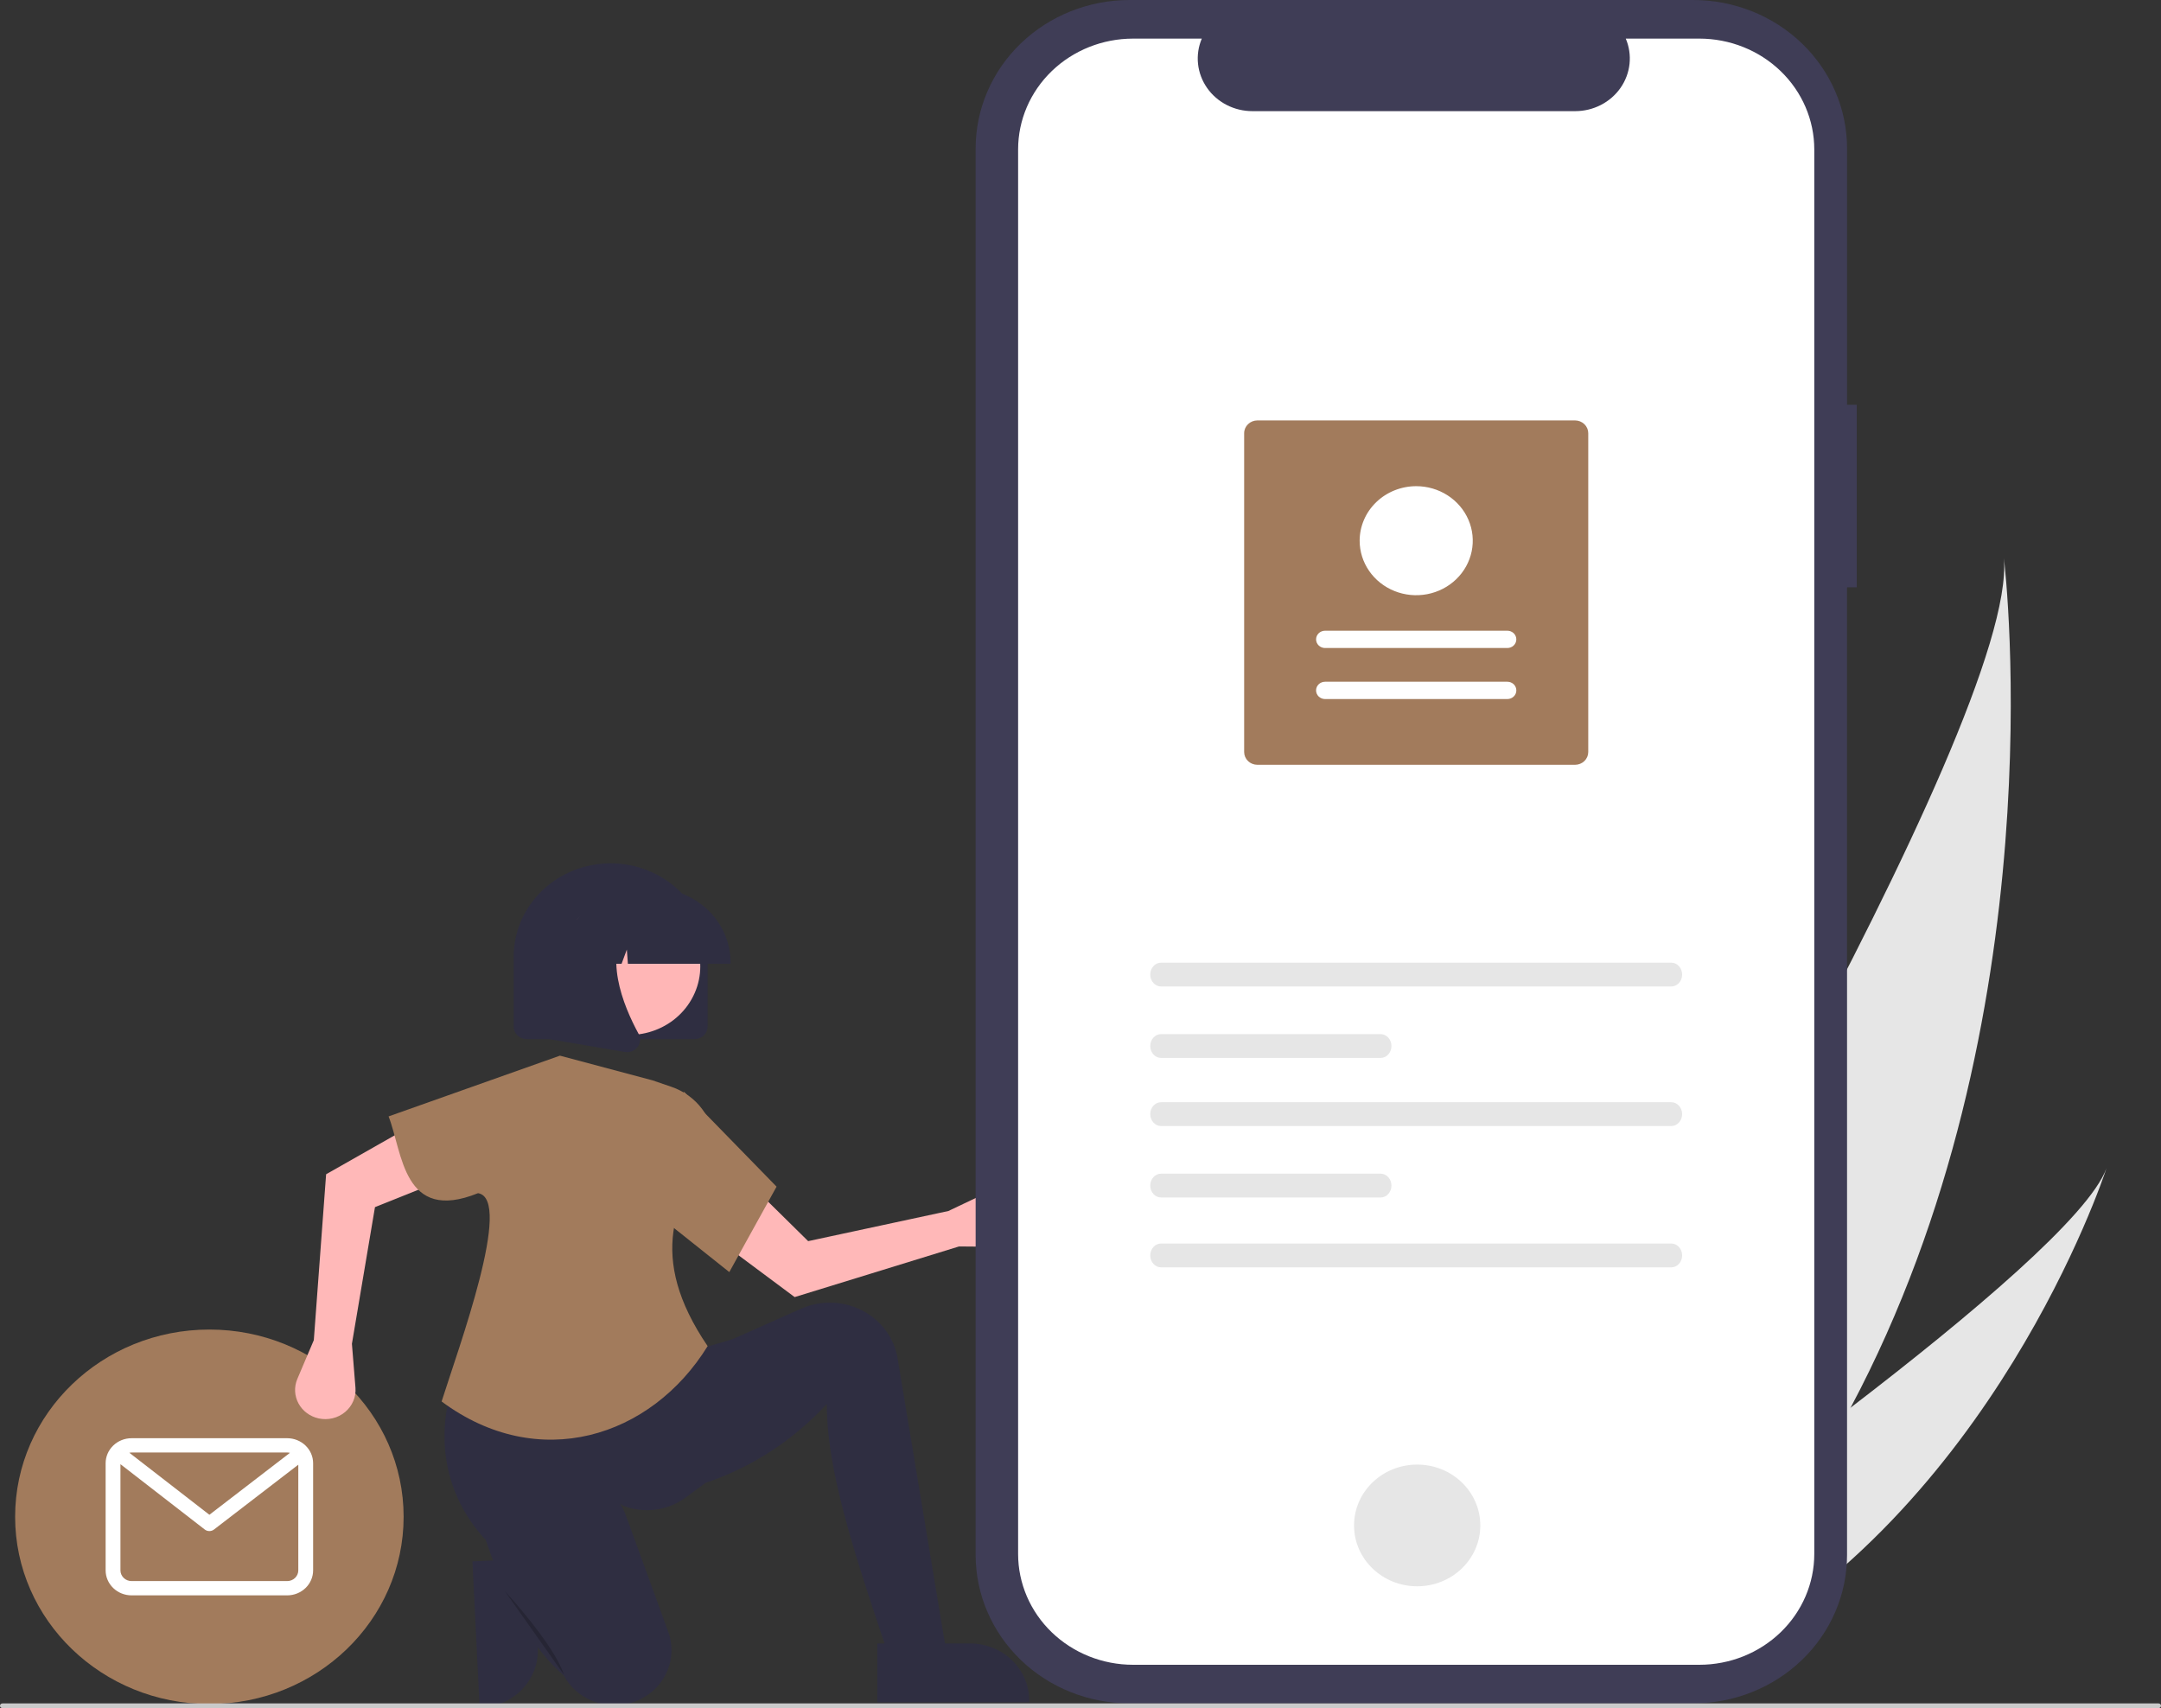 <svg width="1193" height="943" viewBox="0 0 1193 943" fill="none" xmlns="http://www.w3.org/2000/svg">
<rect x="0" y="0" width="1193" height="943" fill="#333333" stroke="none"/>
<g clip-path="url(#clip0_210_631)">
<path d="M294.466 860.46L296.893 909.765L296.893 909.767C297.302 918.1 294.261 926.248 288.438 932.42C282.615 938.592 274.488 942.281 265.843 942.677L264.784 942.725L260.812 861.999L294.466 860.46Z" fill="#2F2E41"/>
<path d="M1021.65 777.139C997.292 822.965 966.393 867.285 927.299 907.398C926.431 908.304 925.554 909.187 924.669 910.085L832.043 867.815C832.609 866.907 833.231 865.889 833.899 864.775C873.688 799.15 1113.87 398.834 1106.28 308.167C1107.17 315.645 1135.64 562.94 1021.65 777.139Z" fill="#E6E6E6"/>
<path d="M945.169 915.553C943.872 916.263 942.543 916.959 941.205 917.631L871.719 885.921C872.69 885.256 873.822 884.47 875.122 883.587C896.411 868.853 959.712 824.647 1021.65 777.139C1088.22 726.084 1153.22 671.228 1162.87 645.043C1160.91 651.048 1099.99 833.565 945.169 915.553Z" fill="#E6E6E6"/>
<path d="M115.587 940.756C174.811 940.756 222.822 894.474 222.822 837.383C222.822 780.292 174.811 734.011 115.587 734.011C56.362 734.011 8.351 780.292 8.351 837.383C8.351 894.474 56.362 940.756 115.587 940.756Z" fill="#A27B5C"/>
<path d="M158.542 794.004H72.631C68.835 794.008 65.196 795.464 62.511 798.051C59.827 800.639 58.317 804.147 58.313 807.806V866.96C58.317 870.619 59.827 874.128 62.511 876.715C65.196 879.303 68.835 880.759 72.631 880.763H158.542C162.338 880.759 165.977 879.303 168.662 876.715C171.346 874.128 172.856 870.619 172.86 866.96V807.806C172.856 804.147 171.346 800.639 168.662 798.051C165.977 795.463 162.338 794.008 158.542 794.004ZM158.542 801.891C159.055 801.893 159.565 801.957 160.061 802.082L115.596 836.274L71.391 802.013C71.799 801.932 72.215 801.891 72.631 801.891H158.542ZM158.542 872.875H72.631C71.004 872.874 69.445 872.25 68.294 871.141C67.144 870.032 66.497 868.528 66.495 866.96V808.338L113.023 844.4C113.748 844.962 114.649 845.269 115.579 845.27C116.508 845.272 117.411 844.968 118.138 844.41L164.678 808.621V866.96C164.676 868.528 164.029 870.032 162.879 871.141C161.728 872.25 160.169 872.874 158.542 872.875Z" fill="white"/>
<path d="M529.435 688.14L553.429 688.33C555.857 688.349 558.26 687.858 560.471 686.89C562.681 685.922 564.646 684.501 566.229 682.726C567.811 680.95 568.973 678.864 569.632 676.611C570.292 674.359 570.434 671.995 570.049 669.684C569.634 667.197 568.62 664.839 567.087 662.799C565.554 660.759 563.546 659.094 561.224 657.939C558.902 656.783 556.331 656.169 553.718 656.147C551.105 656.124 548.523 656.693 546.179 657.807L523.552 668.571L446.159 685.208L413.003 652.53L393.958 682.768L438.699 716.09L529.435 688.14Z" fill="#FFB8B8"/>
<path d="M524.938 927.11L496.669 932.35C477.359 873.675 456.438 818.11 456.439 775.133C429.112 804.451 395.225 821.224 355.322 826.491L359.671 761.508L392.289 744.738L442.212 722.527C446.582 720.582 451.298 719.458 456.105 719.214C465.451 718.74 474.649 721.615 481.928 727.287C489.206 732.958 494.051 741.025 495.53 749.933L524.938 927.11Z" fill="#2F2E41"/>
<path d="M389.571 818.63L378.304 826.885C373.459 830.434 367.735 832.701 361.701 833.459C355.667 834.217 349.532 833.441 343.905 831.208C311.633 807.889 288.706 814.769 267.926 849.965C243.002 822.849 236.853 783.684 259.097 743.166L382.504 745.786L407.511 738.45L389.571 818.63Z" fill="#2F2E41"/>
<path d="M348.472 940.066C341.401 942.163 333.789 941.795 326.971 939.026C320.153 936.257 314.563 931.263 311.181 924.92C300.091 915.504 290.733 902.022 282.617 885.628C276.794 873.601 271.793 861.22 267.648 848.564C262.032 831.844 271.423 813.577 288.9 808.575C289.42 808.426 289.946 808.286 290.479 808.154C313.811 802.379 337.771 815.352 345.747 837.264L368.938 900.978C370.308 904.741 370.896 908.729 370.667 912.711C370.439 916.694 369.399 920.595 367.607 924.19C365.814 927.785 363.305 931.005 360.222 933.666C357.139 936.326 353.543 938.375 349.638 939.696C349.252 939.826 348.863 939.95 348.472 940.066Z" fill="#2F2E41"/>
<path opacity="0.2" d="M278.668 878.373C278.668 878.373 305.85 907.72 311.286 924.49L278.668 878.373Z" fill="black"/>
<path d="M173.245 739.872L164.148 761.275C163.227 763.441 162.808 765.774 162.919 768.112C163.03 770.45 163.669 772.737 164.791 774.813C165.912 776.888 167.491 778.703 169.415 780.13C171.339 781.558 173.563 782.563 175.932 783.077C178.481 783.629 181.13 783.598 183.664 782.984C186.198 782.37 188.547 781.191 190.523 779.542C192.498 777.893 194.044 775.82 195.037 773.49C196.03 771.16 196.441 768.638 196.238 766.127L194.278 741.877L207.007 666.431L250.797 648.897L228.75 620.618L180.035 648.281L173.245 739.872Z" fill="#FFB8B8"/>
<path d="M390.658 743.166C359.418 793.751 297.139 813.338 243.798 773.728C253.181 744.008 283.476 661.87 263.905 658.726C222.351 675.524 222.291 636.083 214.518 616.344L309.112 582.805L360.214 596.43L370.69 600.013C377.507 602.345 383.42 606.634 387.633 612.302C391.847 617.97 394.159 624.746 394.258 631.719C372.791 661.614 356.9 693.504 390.658 743.166Z" fill="#A27B5C"/>
<path d="M402.618 702.289L365.107 672.418L377.611 602.719L428.713 655.124L402.618 702.289Z" fill="#A27B5C"/>
<path d="M1025.05 223.472H1019.69V81.923C1019.69 60.196 1010.73 39.358 994.795 23.995C978.857 8.631 957.241 0 934.702 0H623.601C601.061 0 579.445 8.631 563.508 23.995C547.57 39.358 538.616 60.196 538.616 81.923V858.476C538.616 880.203 547.57 901.04 563.508 916.404C579.445 931.767 601.061 940.398 623.601 940.398H934.7C957.239 940.398 978.856 931.767 994.793 916.404C1010.73 901.04 1019.68 880.203 1019.68 858.476V324.229H1025.05L1025.05 223.472Z" fill="#3F3D56"/>
<path d="M938.13 21.312H897.521C899.39 25.725 900.103 30.515 899.599 35.257C899.095 39.999 897.389 44.549 894.63 48.506C891.872 52.463 888.146 55.705 883.782 57.947C879.417 60.188 874.548 61.361 869.603 61.361H691.378C686.433 61.36 681.564 60.188 677.2 57.946C672.836 55.705 669.111 52.463 666.353 48.507C663.595 44.55 661.889 40.001 661.384 35.259C660.88 30.518 661.593 25.729 663.46 21.315H625.525C608.693 21.315 592.55 27.761 580.647 39.235C568.745 50.709 562.058 66.27 562.058 82.496V857.906C562.058 874.132 568.745 889.694 580.647 901.167C592.55 912.641 608.693 919.087 625.525 919.087H938.118C954.951 919.087 971.094 912.641 982.997 901.167C994.899 889.694 1001.59 874.132 1001.59 857.906V857.906V82.493C1001.59 66.266 994.899 50.705 982.997 39.231C971.094 27.757 954.951 21.311 938.118 21.311H938.13L938.13 21.312Z" fill="white"/>
<path d="M782.365 875.754C801.613 875.754 817.217 860.713 817.217 842.158C817.217 823.603 801.613 808.562 782.365 808.562C763.117 808.562 747.513 823.603 747.513 842.158C747.513 860.713 763.117 875.754 782.365 875.754Z" fill="#E6E6E6"/>
<path d="M640.979 531.462C637.685 531.462 635.004 534.412 635.004 538.036C635.004 541.661 637.685 544.611 640.979 544.611H922.665C925.959 544.611 928.64 541.661 928.64 538.036C928.64 534.412 925.959 531.462 922.665 531.462H640.979Z" fill="#E6E6E6"/>
<path d="M640.979 686.521C637.685 686.521 635.004 689.471 635.004 693.095C635.004 696.72 637.685 699.67 640.979 699.67H922.665C925.959 699.67 928.64 696.72 928.64 693.095C928.64 689.471 925.959 686.521 922.665 686.521H640.979Z" fill="#E6E6E6"/>
<path d="M640.979 570.908C637.685 570.908 635.004 573.858 635.004 577.483C635.004 581.107 637.685 584.057 640.979 584.057H762.189C765.484 584.057 768.164 581.107 768.164 577.483C768.164 573.858 765.484 570.908 762.189 570.908H640.979Z" fill="#E6E6E6"/>
<path d="M640.979 608.508C637.685 608.508 635.004 611.457 635.004 615.082C635.004 618.707 637.685 621.657 640.979 621.657H922.665C925.959 621.657 928.64 618.707 928.64 615.082C928.64 611.457 925.959 608.508 922.665 608.508H640.979Z" fill="#E6E6E6"/>
<path d="M640.979 647.954C637.685 647.954 635.004 650.904 635.004 654.528C635.004 658.153 637.685 661.103 640.979 661.103H762.189C765.484 661.103 768.164 658.153 768.164 654.528C768.164 650.904 765.484 647.954 762.189 647.954H640.979Z" fill="#E6E6E6"/>
<path d="M694.156 232.106H869.505C871.442 232.109 873.299 232.851 874.669 234.172C876.038 235.492 876.809 237.282 876.811 239.149V415.189C876.809 417.056 876.038 418.846 874.669 420.167C873.299 421.487 871.442 422.23 869.505 422.232H694.156C692.219 422.23 690.362 421.487 688.992 420.167C687.623 418.846 686.852 417.056 686.85 415.189V239.149C686.852 237.282 687.623 235.492 688.992 234.172C690.362 232.851 692.219 232.109 694.156 232.106Z" fill="#A27B5C"/>
<path d="M832.142 385.929C832.794 385.931 833.439 385.808 834.042 385.568C834.645 385.329 835.193 384.977 835.655 384.533C836.116 384.089 836.483 383.562 836.733 382.981C836.983 382.401 837.112 381.779 837.112 381.15C837.112 380.522 836.984 379.899 836.735 379.318C836.485 378.738 836.119 378.21 835.658 377.766C835.197 377.321 834.649 376.969 834.047 376.729C833.444 376.489 832.798 376.366 832.146 376.366H731.519C730.867 376.365 730.221 376.488 729.619 376.727C729.016 376.967 728.468 377.319 728.006 377.762C727.545 378.206 727.178 378.734 726.928 379.314C726.678 379.895 726.549 380.517 726.549 381.145C726.549 381.774 726.677 382.396 726.926 382.977C727.176 383.558 727.542 384.086 728.003 384.53C728.464 384.974 729.012 385.326 729.614 385.567C730.217 385.807 730.862 385.93 731.514 385.929H832.142Z" fill="white"/>
<path d="M832.142 357.757C833.457 357.757 834.719 357.254 835.649 356.357C836.579 355.46 837.102 354.244 837.102 352.976C837.102 351.708 836.579 350.492 835.649 349.595C834.719 348.698 833.457 348.194 832.142 348.194H731.52C730.204 348.194 728.942 348.697 728.011 349.593C727.081 350.489 726.558 351.705 726.557 352.974C726.556 354.242 727.078 355.458 728.008 356.355C728.938 357.252 730.199 357.757 731.515 357.757H832.142Z" fill="white"/>
<path d="M781.83 268.409C788.005 268.409 794.042 270.174 799.176 273.482C804.311 276.789 808.313 281.489 810.676 286.989C813.039 292.489 813.657 298.54 812.453 304.379C811.248 310.217 808.274 315.58 803.908 319.789C799.541 323.998 793.978 326.865 787.921 328.026C781.865 329.187 775.587 328.591 769.882 326.313C764.177 324.035 759.3 320.178 755.87 315.228C752.439 310.279 750.608 304.46 750.608 298.507C750.617 290.527 753.91 282.877 759.763 277.235C765.616 271.592 773.552 268.418 781.83 268.409Z" fill="white"/>
<path d="M383.454 573.679H290.763C288.856 573.677 287.028 572.946 285.68 571.646C284.332 570.347 283.573 568.585 283.571 566.747V528.233C283.571 514.545 289.212 501.418 299.252 491.74C309.292 482.061 322.91 476.624 337.109 476.624C351.308 476.624 364.925 482.061 374.965 491.74C385.006 501.418 390.646 514.545 390.646 528.233V566.747C390.644 568.585 389.886 570.347 388.537 571.647C387.189 572.946 385.361 573.677 383.454 573.679Z" fill="#2F2E41"/>
<path d="M381.784 551.671C392.182 533.334 385.191 510.344 366.17 500.321C347.148 490.297 323.299 497.036 312.901 515.372C302.502 533.709 309.493 556.699 328.515 566.722C347.536 576.746 371.386 570.007 381.784 551.671Z" fill="#FFB6B6"/>
<path d="M403.312 532.084H346.633L346.052 524.24L343.146 532.084H334.418L333.267 516.537L327.507 532.084H310.62V531.314C310.632 520.49 315.098 510.114 323.038 502.46C330.977 494.807 341.742 490.502 352.97 490.489H360.961C372.189 490.501 382.954 494.807 390.894 502.46C398.833 510.114 403.299 520.49 403.312 531.314V532.084Z" fill="#2F2E41"/>
<path d="M346.169 580.869C345.742 580.869 345.316 580.832 344.896 580.761L303.394 573.702V507.581H349.08L347.949 508.852C332.212 526.545 344.068 555.233 352.536 570.759C353.16 571.896 353.438 573.18 353.339 574.463C353.239 575.746 352.766 576.976 351.973 578.01C351.309 578.895 350.437 579.616 349.428 580.113C348.419 580.61 347.302 580.869 346.169 580.869Z" fill="#2F2E41"/>
<path d="M484.348 907.321L535.553 907.319H535.555C544.209 907.319 552.509 910.633 558.629 916.532C564.748 922.431 568.186 930.432 568.187 938.774V939.797L484.35 939.8L484.348 907.321Z" fill="#2F2E41"/>
<path d="M1191.66 943H1.34C0.985 943 0.644 942.864 0.393 942.621C0.141 942.379 0 942.05 0 941.708C0 941.365 0.141 941.036 0.393 940.794C0.644 940.552 0.985 940.416 1.34 940.416H1191.66C1192.02 940.416 1192.36 940.552 1192.61 940.794C1192.86 941.036 1193 941.365 1193 941.708C1193 942.05 1192.86 942.379 1192.61 942.621C1192.36 942.864 1192.02 943 1191.66 943Z" fill="#CACACA"/>
</g>
<defs>
<clipPath id="clip0_210_631">
<rect width="1193" height="943" fill="white"/>
</clipPath>
</defs>
</svg>
